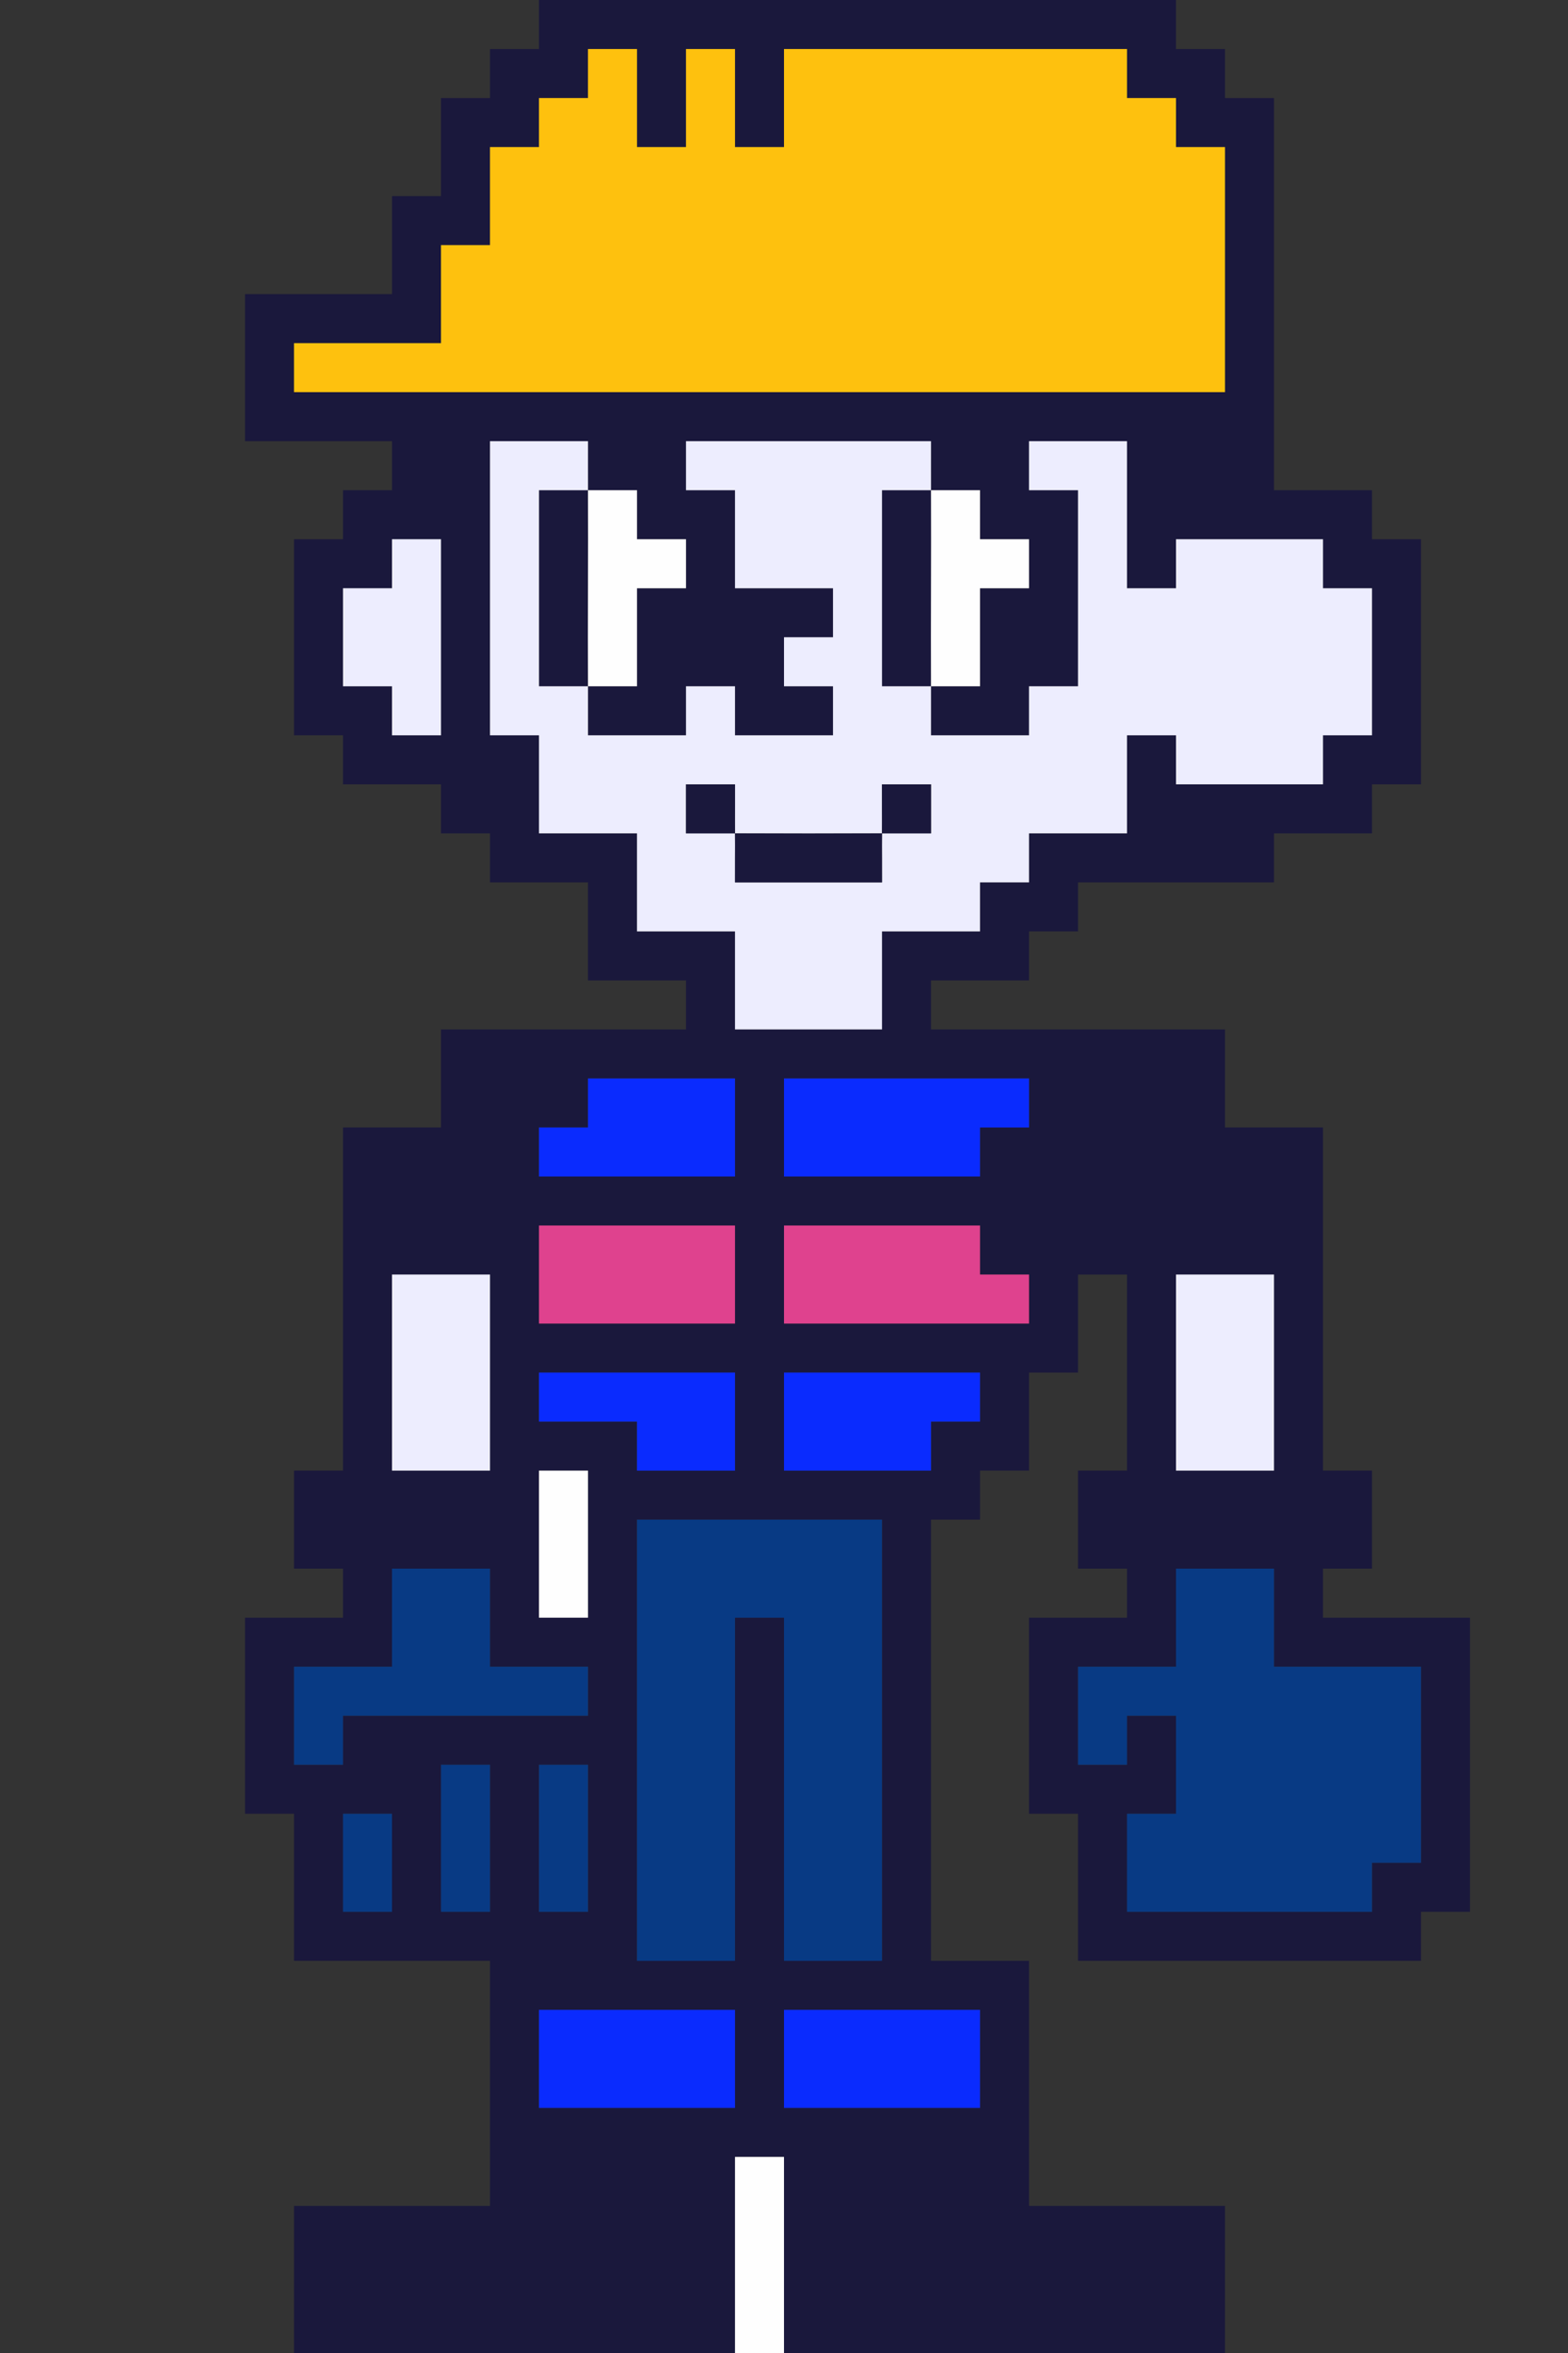 <?xml version="1.0" encoding="UTF-8"?>
<svg id="Capa_1" xmlns="http://www.w3.org/2000/svg" version="1.1" viewBox="0 0 704 1056">
  <rect x="0" y="0" width="704" height="1056" fill="#333333" stroke="none"/>
  <!-- Generator: Adobe Illustrator 29.5.1, SVG Export Plug-In . SVG Version: 2.1.0 Build 141)  -->
  <defs>
    <style>
      .st0 {
        fill: #083a84;
      }

      .st1 {
        fill: #df428e;
      }

      .st2 {
        fill: #fec10e;
      }

      .st3 {
        fill: #0a2bfe;
      }

      .st4 {
        fill: #ededfe;
      }

      .st5 {
        fill: #fefefe;
      }

      .st6 {
        fill: #1a183c;
      }
    </style>
  </defs>
  <path class="st6" d="M528,0v22h22v22h22v176h44v22h22v110h-22v22h-44v22h-88v22h-22v22h-44v22h132v44h44v154h22v44h-22v22h66v132h-22v22h-154v-66h-22v-88h44v-22h-22v-44h22v-88h-22v44h-22v44h-22v22h-22v198h44v110h88v66h-198v-88h-22v88h-198v-66h88v-110h-88v-66h-22v-88h44v-22h-22v-44h22v-154h44v-44h110v-22h-44v-44h-44v-22h-22v-22h-44v-22h-22v-88h22v-22h22v-22h-66v-66h66v-44h22v-44h22v-22h22V0h286ZM286,22h-22v22h-22v22h-22v44h-22v44h-66v22h418v-110h-22v-22h-22v-22h-154v44h-22V22h-22v44h-22V22ZM264,220c-.03-7.32.02-14.68,0-22h-44v132h22v44h44v44h44v44h66v-44h44v-22h22v-22h44v-44h22v22h66v-22h22v-66h-22v-22h-66v22h-22v-66h-44v22h22v88h-22v22h-44c-.02-7.32.03-14.68,0-22h22v-44h22v-22h-22v-22h-22c.13,29.32-.13,58.68,0,88h-22v-88h22c-.03-7.32.02-14.68,0-22h-110v22h22v44h44v22h-22v22h22v22h-44v-22h-22v22h-44c-.02-7.32.03-14.68,0-22h22v-44h22v-22h-22v-22h-22c.13,29.32-.13,58.68,0,88h-22v-88h22ZM198,242h-22v22h-22v44h22v22h22v-88ZM330,484h-66v22h-22v22h88v-44ZM462,484h-110v44h88v-22h22v-22ZM330,550h-88v44h88v-44ZM440,550h-88v44h110v-22h-22v-22ZM220,572h-44v88h44v-88ZM572,572h-44v88h44v-88ZM330,616h-88v22h44v22h44v-44ZM440,616h-88v44h66v-22h22v-22ZM264,660h-22v66h22v-66ZM396,682h-110v198h44v-154h22v154h44v-198ZM220,704h-44v44h-44v44h22v-22h110v-22h-44v-44ZM572,704h-44v44h-44v44h22v-22h22v44h-22v44h110v-22h22v-88h-66v-44ZM220,792h-22v66h22v-66ZM264,792h-22v66h22v-66ZM176,814h-22v44h22v-44ZM330,902h-88v44h88v-44ZM440,902h-88v44h88v-44Z"/>
  <rect class="st5" x="330" y="968" width="22" height="88"/>
  <polygon class="st2" points="286 22 286 66 308 66 308 22 330 22 330 66 352 66 352 22 506 22 506 44 528 44 528 66 550 66 550 176 132 176 132 154 198 154 198 110 220 110 220 66 242 66 242 44 264 44 264 22 286 22"/>
  <path class="st4" d="M418,308c.03,7.32-.02,14.68,0,22h44v-22h22v-88h-22v-22h44v66h22v-22h66v22h22v66h-22v22h-66v-22h-22v44h-44v22h-22v22h-44v44h-66v-44h-44v-44h-44v-44h-22v-132h44c.02,7.32-.03,14.68,0,22h-22v88h22c.03,7.32-.02,14.68,0,22h44v-22h22v22h44v-22h-22v-22h22v-22h-44v-44h-22v-22h110c.02,7.32-.03,14.68,0,22h-22v88h22ZM330,374c-.07-7.32.05-14.68,0-22h-22v22c7.32.02,14.68-.03,22,0,.07,7.32-.05,14.68,0,22h66c.05-7.32-.07-14.68,0-22,7.32-.03,14.68.02,22,0v-22h-22c-.05,7.32.07,14.68,0,22-21.98.1-44.02.1-66,0Z"/>
  <polygon class="st0" points="396 682 396 880 352 880 352 726 330 726 330 880 286 880 286 682 396 682"/>
  <polygon class="st0" points="572 704 572 748 638 748 638 836 616 836 616 858 506 858 506 814 528 814 528 770 506 770 506 792 484 792 484 748 528 748 528 704 572 704"/>
  <polygon class="st0" points="220 704 220 748 264 748 264 770 154 770 154 792 132 792 132 748 176 748 176 704 220 704"/>
  <polygon class="st3" points="462 484 462 506 440 506 440 528 352 528 352 484 462 484"/>
  <polygon class="st1" points="440 550 440 572 462 572 462 594 352 594 352 550 440 550"/>
  <rect class="st1" x="242" y="550" width="88" height="44"/>
  <rect class="st4" x="176" y="572" width="44" height="88"/>
  <rect class="st4" x="528" y="572" width="44" height="88"/>
  <rect class="st3" x="242" y="902" width="88" height="44"/>
  <rect class="st3" x="352" y="902" width="88" height="44"/>
  <polygon class="st3" points="330 484 330 528 242 528 242 506 264 506 264 484 330 484"/>
  <polygon class="st3" points="440 616 440 638 418 638 418 660 352 660 352 616 440 616"/>
  <polygon class="st4" points="198 242 198 330 176 330 176 308 154 308 154 264 176 264 176 242 198 242"/>
  <polygon class="st3" points="330 616 330 660 286 660 286 638 242 638 242 616 330 616"/>
  <path class="st5" d="M264,220h22v22h22v22h-22v44h-22c-.13-29.32.13-58.68,0-88Z"/>
  <path class="st5" d="M418,220h22v22h22v22h-22v44h-22c-.13-29.32.13-58.68,0-88Z"/>
  <rect class="st5" x="242" y="660" width="22" height="66"/>
  <rect class="st0" x="198" y="792" width="22" height="66"/>
  <rect class="st0" x="242" y="792" width="22" height="66"/>
  <rect class="st0" x="154" y="814" width="22" height="44"/>
  <path class="st6" d="M330,374c-7.32-.03-14.68.02-22,0v-22h22c.05,7.32-.07,14.68,0,22,21.98.1,44.02.1,66,0,.07-7.32-.05-14.68,0-22h22v22c-7.32.02-14.68-.03-22,0-.07,7.32.05,14.68,0,22h-66c-.05-7.32.07-14.68,0-22Z"/>
</svg>